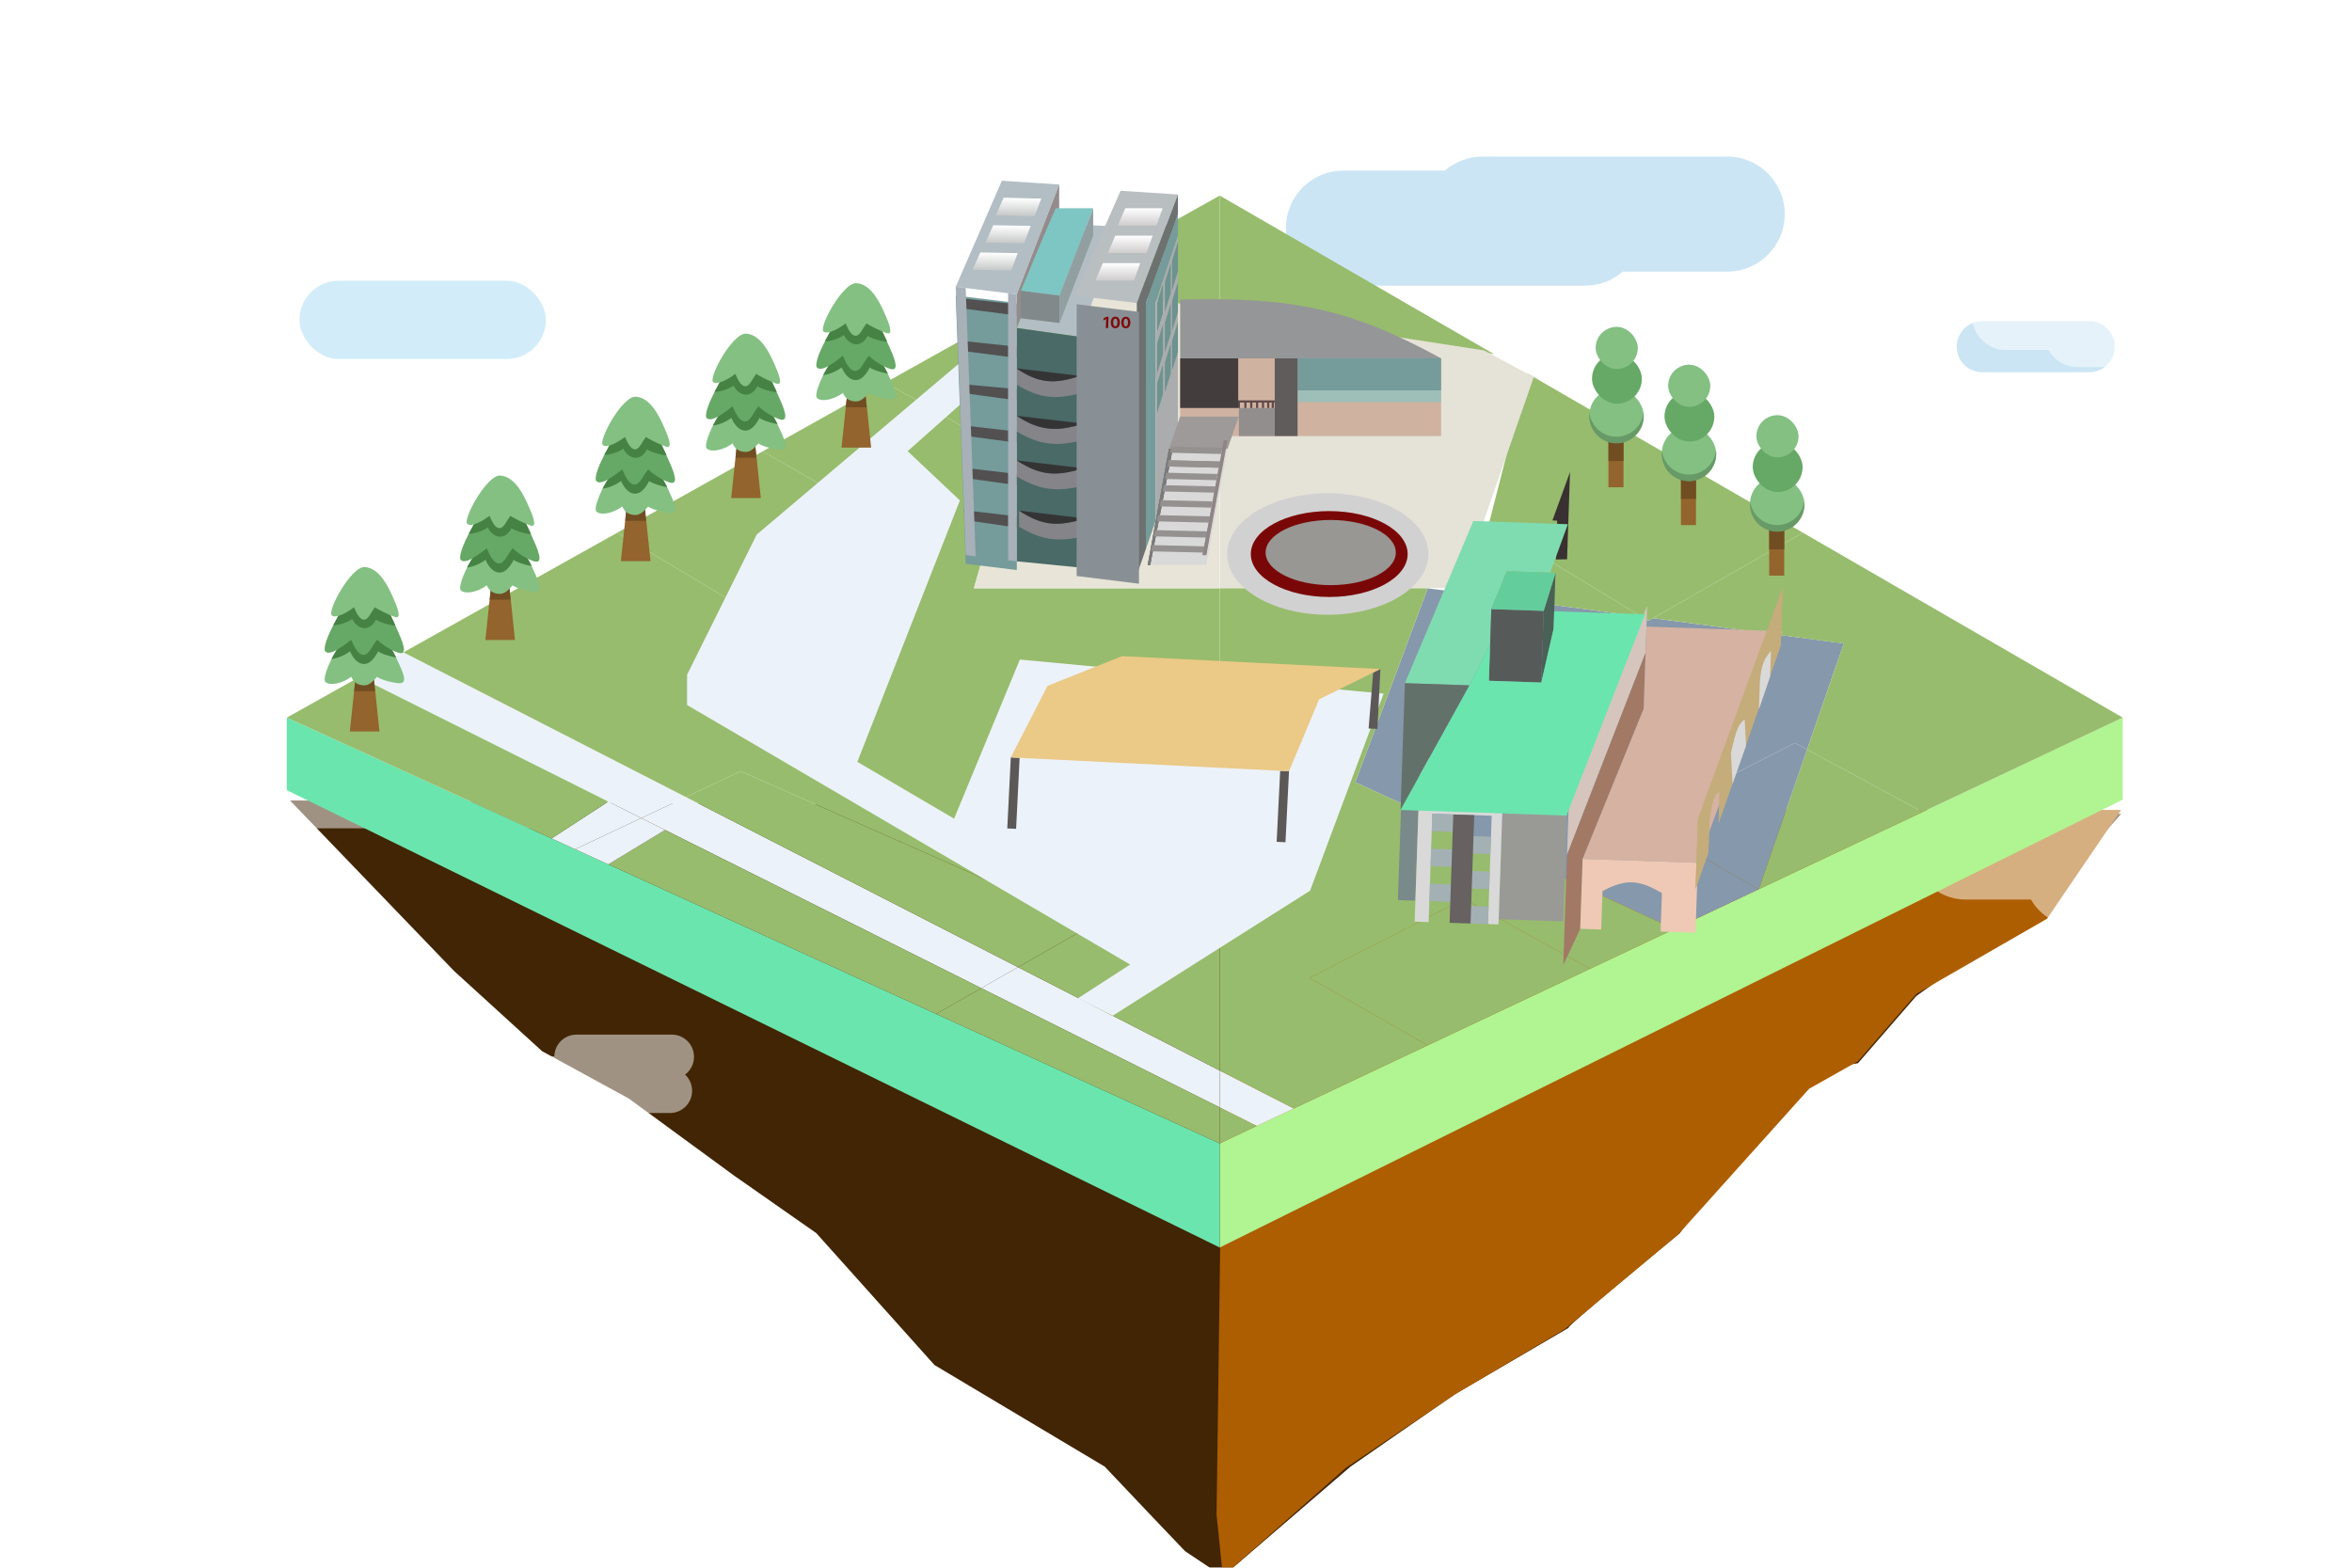<svg width="1080" height="720" viewBox="0 0 1080 720" fill="none" xmlns="http://www.w3.org/2000/svg">
<g clip-path="url(#clip0_693_11100)">
<g filter="url(#filter0_d_693_11100)">
<path d="M208.402 441.851L133.146 363.622L973.991 369.797L934.916 414.326L879.921 453.44L853.147 484.316L823.478 488.933C818.172 495.108 771.378 562.346 771.378 562.346C771.378 562.346 714.212 609.378 720.724 605.571L667.9 636.446L620.141 669.567L561.528 719.999L544.161 708.41L528.965 692.474L507.257 669.567L429.106 622.937L374.835 562.346L337.206 536.016L288.724 500.523L248.925 478.792L208.402 441.851Z" fill="#412504"/>
<path d="M558.634 691.61L561.528 720L617.97 670.16L668.624 636.093L718.553 606.441L770.654 562.91L830.714 496.037L853.146 483.419L879.92 452.506L939.981 417.948L973.991 367.968H562.975L558.634 691.61Z" fill="#AD5E00"/>
</g>
<path opacity="0.5" fill-rule="evenodd" clip-rule="evenodd" d="M171.382 146.318C161.455 146.318 153.407 154.365 153.407 164.292C153.407 174.219 161.455 182.267 171.382 182.267L221.286 182.267C223.035 190.363 230.237 196.429 238.855 196.429L316.087 196.429C326.014 196.429 334.061 188.382 334.061 178.454C334.061 168.527 326.014 160.48 316.087 160.48L266.183 160.48C264.434 152.384 257.232 146.318 248.613 146.318L171.382 146.318Z" fill="white"/>
<rect x="137.488" y="128.934" width="113.18" height="35.949" rx="17.974" fill="#70C7EC" fill-opacity="0.31"/>
<path opacity="0.5" fill-rule="evenodd" clip-rule="evenodd" d="M546.193 97.127L504.454 97.127C486.419 97.127 471.8 82.507 471.8 64.472C471.8 46.438 486.419 31.818 504.454 31.818L543.746 31.818C544.19 14.17 558.635 2.80352e-08 576.39 3.37674e-08L713.503 7.80351e-08C731.538 8.38577e-08 746.158 14.62 746.158 32.654C746.158 42.294 741.981 50.959 735.338 56.936C741.981 62.913 746.158 71.578 746.158 81.218C746.158 99.253 731.538 113.873 713.504 113.873L574.717 113.873C562.458 113.873 551.777 107.118 546.193 97.127Z" fill="white"/>
<path opacity="0.5" fill-rule="evenodd" clip-rule="evenodd" d="M745.121 124.76C740.49 128.762 734.455 131.182 727.854 131.182L616.898 131.182C602.303 131.182 590.473 119.351 590.473 104.757C590.473 90.162 602.303 78.332 616.898 78.332L663.516 78.332C668.148 74.33 674.183 71.91 680.784 71.91L793.094 71.91C807.688 71.91 819.519 83.741 819.519 98.335C819.519 112.929 807.688 124.76 793.094 124.76L745.121 124.76ZM898.485 159.222C898.485 152.748 903.733 147.499 910.208 147.499L959.373 147.499C965.847 147.499 971.096 152.748 971.096 159.222C971.096 165.697 965.847 170.945 959.373 170.945L910.208 170.945C903.733 170.945 898.485 165.697 898.485 159.222Z" fill="#0081C9" fill-opacity="0.41"/>
<path opacity="0.5" fill-rule="evenodd" clip-rule="evenodd" d="M74.393 363.685L32.654 363.685C14.62 363.685 -2.6611e-08 349.065 -2.07942e-08 331.031C-1.49775e-08 312.996 14.62 298.376 32.654 298.376L71.946 298.376C72.39 280.728 86.835 266.559 104.59 266.559L241.703 266.559C259.738 266.559 274.358 281.179 274.358 299.213C274.358 308.853 270.181 317.517 263.538 323.495C270.181 329.472 274.358 338.136 274.358 347.777C274.358 365.811 259.739 380.431 241.704 380.431L102.917 380.431C90.659 380.431 79.978 373.676 74.393 363.685Z" fill="white"/>
<path opacity="0.5" fill-rule="evenodd" clip-rule="evenodd" d="M940.655 160.766L921.163 160.766C912.537 160.766 905.544 153.773 905.544 145.147C905.544 136.521 912.537 129.528 921.163 129.528L940.005 129.528C940.178 121.232 946.958 114.56 955.295 114.56L1020.93 114.56C1029.37 114.56 1036.22 121.407 1036.22 129.854C1036.22 134.87 1033.81 139.323 1030.07 142.112C1033.06 144.903 1034.92 148.874 1034.92 153.281C1034.92 161.728 1028.07 168.575 1019.63 168.575L953.995 168.575C948.267 168.575 943.275 165.426 940.655 160.766Z" fill="white"/>
<path opacity="0.5" fill-rule="evenodd" clip-rule="evenodd" d="M932.619 413.148L902.56 413.148C889.257 413.148 878.473 402.364 878.473 389.061C878.473 375.759 889.258 364.974 902.56 364.974L931.617 364.974C931.884 352.18 942.339 341.891 955.197 341.891L1056.41 341.891C1069.44 341.891 1080 352.451 1080 365.476C1080 373.213 1076.27 380.08 1070.52 384.381C1075.12 388.685 1078 394.811 1078 401.608C1078 414.633 1067.44 425.193 1054.41 425.193L953.193 425.193C944.359 425.193 936.66 420.337 932.619 413.148Z" fill="white"/>
<path opacity="0.5" fill-rule="evenodd" clip-rule="evenodd" d="M776.327 270.905C770.396 270.905 765.589 275.713 765.589 281.643C765.589 287.574 770.396 292.381 776.327 292.381L806.139 292.381C807.184 297.218 811.486 300.841 816.635 300.841L862.773 300.841C868.704 300.841 873.512 296.034 873.512 290.103C873.512 284.173 868.704 279.365 862.773 279.365L832.961 279.365C831.916 274.529 827.614 270.905 822.465 270.905L776.327 270.905Z" fill="white"/>
<rect x="826.373" y="283.943" width="67.614" height="21.476" rx="10.738" fill="#04D1C3" fill-opacity="0.2"/>
<path opacity="0.5" fill-rule="evenodd" clip-rule="evenodd" d="M254.965 505.974L241.971 505.974C236.22 505.974 231.558 501.312 231.558 495.561C231.558 489.811 236.22 485.149 241.971 485.149L254.532 485.149C254.647 479.618 259.167 475.17 264.725 475.17L308.481 475.17C314.112 475.17 318.676 479.735 318.676 485.366C318.676 488.711 317.066 491.679 314.578 493.538C316.567 495.399 317.81 498.047 317.81 500.985C317.81 506.616 313.245 511.181 307.614 511.181L263.859 511.181C260.04 511.181 256.712 509.082 254.965 505.974Z" fill="white"/>
<path d="M974.715 329.576L768.846 426.68L730.132 444.941L655.599 480.096L594.092 509.108L577.087 517.129L560.082 525.149V572.956L974.715 367.242V329.576Z" fill="#B1F492"/>
<path d="M560.082 525.149L429.83 465.685L279.318 396.97L264.122 390.032L253.267 385.077L131.699 329.576V362.896L560.082 572.956V525.149Z" fill="#6AE5AE"/>
<path d="M475.958 136.901L406.674 175.678L460.946 206.68L465.999 204.297L535.479 171.525L483.913 141.528L475.958 136.901Z" fill="#97BC6D"/>
<path d="M350.232 207.267L283.465 244.636L350.232 284.667L415.358 244.636L350.232 207.267Z" fill="#97BC6D"/>
<path d="M601.328 449.093L655.599 480.096L730.132 444.941L672.243 412.876L601.328 449.093Z" fill="#97BC6D"/>
<path d="M185.247 299.607L164.986 310.947L279.318 368.149L294.461 375.726L314.945 366.067L185.247 299.607Z" fill="#ECF2F9"/>
<path d="M467.44 444.208L314.945 366.067L294.461 375.726L305.368 381.182L450.581 453.835L467.44 444.208Z" fill="#ECF2F9"/>
<path d="M467.44 444.208L450.581 453.835L560.082 508.621V491.68L467.44 444.208Z" fill="#ECF2F9"/>
<path d="M577.087 517.129L594.092 509.108L560.082 491.68V508.621L577.087 517.129Z" fill="#ECF2F9"/>
<path d="M264.122 390.032L294.461 375.726L279.318 368.149L253.267 385.077L264.122 390.032Z" fill="#ECF2F9"/>
<path fill-rule="evenodd" clip-rule="evenodd" d="M340.102 354.204L314.945 366.067L467.44 444.208L500.745 425.19L340.102 354.204ZM305.368 381.182L279.318 396.97L429.83 465.685L450.581 453.835L305.368 381.182Z" fill="#97BC6D"/>
<path d="M294.461 375.726L264.122 390.032L279.318 396.97L305.368 381.182L294.461 375.726Z" fill="#ECF2F9"/>
<path d="M807.559 408.42L753.288 377.417L824.203 341.2L829.782 344.22L846.635 295.532L759.046 283.908L756.906 285.131L753.738 283.204L675.403 272.808L655.599 270.18L622.313 359.275L768.846 426.68L807.559 408.42Z" fill="#8698AB"/>
<path fill-rule="evenodd" clip-rule="evenodd" d="M882.816 372.923L807.559 408.42L829.782 344.22L882.816 372.923Z" fill="#97BC6D"/>
<path d="M753.288 377.417L807.559 408.42L829.782 344.22L824.203 341.2L753.288 377.417Z" fill="#8698AB"/>
<path fill-rule="evenodd" clip-rule="evenodd" d="M253.267 385.077L131.699 329.576L164.986 310.947L279.318 368.149L253.267 385.077ZM283.465 244.636L185.247 299.607L314.945 366.067L340.102 354.204L500.745 425.19L467.44 444.208L560.082 491.68V270.18H447.197L465.999 204.297L460.946 206.68L406.674 175.678L350.232 207.267L415.358 244.636L350.232 284.667L283.465 244.636ZM483.913 141.528L486.996 130.723L560.082 142.44V89.818L486.996 130.723L475.958 136.901L483.913 141.528ZM560.082 508.621L450.581 453.835L429.83 465.685L560.082 525.149V508.621Z" fill="#97BC6D"/>
<path fill-rule="evenodd" clip-rule="evenodd" d="M560.082 142.44V89.818L685.991 162.624L560.082 142.44ZM560.082 270.18V491.68L594.092 509.108L655.599 480.096L601.328 449.093L672.243 412.876L730.132 444.941L768.846 426.68L622.313 359.275L655.599 270.18H560.082ZM675.403 272.808L753.738 283.204L683.667 240.593L675.403 272.808ZM846.635 295.532L759.046 283.908L827.821 244.636L974.715 329.576L882.816 372.923L829.782 344.22L846.635 295.532ZM560.082 508.621V525.149L577.087 517.129L560.082 508.621Z" fill="#97BC6D"/>
<path d="M447.197 270.18H560.082V142.44L486.996 130.723L483.913 141.528L535.479 171.525L465.999 204.297L447.197 270.18Z" fill="#E8E5D8"/>
<path fill-rule="evenodd" clip-rule="evenodd" d="M701.384 171.525L827.821 244.636L759.046 283.908L756.906 285.131L753.738 283.204L683.667 240.593L701.384 171.525Z" fill="#97BC6D"/>
<path d="M704.29 173.181L681.397 160.909L619.452 151.363L560.2 196.363V269.999H670.624L704.29 173.181Z" fill="#E5E2D7"/>
<path d="M347.482 245.497L315.498 309.877V323.797L518.951 442.987L494.955 458.509L510.955 466.477L601.576 409.057L635.337 318.577L468.31 302.917L438.103 375.997L393.681 349.897L440.768 229.836L416.78 207.216L464.756 164.586V146.316L347.482 245.497Z" fill="#ECF2F9"/>
<g filter="url(#filter1_di_693_11100)">
<path d="M454.144 339.855L452.524 372.473L456.579 372.674L458.199 340.057L454.144 339.855Z" fill="#5C5858"/>
<path d="M576.216 378.628L580.272 378.83L581.892 346.212L577.836 346.01L576.216 378.628Z" fill="#5C5858"/>
<path d="M622.496 326.774L623.863 299.253L620.547 300.894L618.441 326.572L622.496 326.774Z" fill="#5C5858"/>
<path d="M623.863 299.253L505.239 293.35L471.022 306.975L454.144 339.855L458.199 340.057L577.836 346.01L581.892 346.212L595.729 313.18L620.547 300.894L623.863 299.253Z" fill="#EBC986"/>
</g>
<g filter="url(#filter2_d_693_11100)">
<path d="M470.905 136.168L442.855 132.73L464.036 84.023L490.368 85.742L470.905 136.168Z" fill="#B2BEC4"/>
<path d="M490.369 104.652L470.905 151.64V136.169L490.369 85.742V104.652Z" fill="#948C8C"/>
<path d="M499.528 155.651L470.905 151.64L490.369 103.506L518.419 105.225L499.528 155.651Z" fill="#B2BEC4"/>
<g filter="url(#filter3_d_693_11100)">
<path d="M493.804 96.63C489.988 104.872 477.775 134.583 477.775 134.583L495.521 136.742L510.978 96.63H493.804Z" fill="#7EC6C3"/>
<path d="M495.521 136.742L477.775 134.583V147.203L495.521 149.349V136.742Z" fill="#81898A"/>
<path d="M510.978 96.63L495.521 136.742V149.349L510.978 109.235V96.63Z" fill="#929FA1"/>
</g>
<g filter="url(#filter4_d_693_11100)">
<path fill-rule="evenodd" clip-rule="evenodd" d="M498.382 136.741L527.005 140.179L545.896 90.326L519.563 88.607L498.382 136.741Z" fill="#B9BEC1"/>
<path d="M545.896 90.326L527.005 140.179V265.099L531.181 253.066V140.179L545.896 99.494V90.326Z" fill="#6D7170"/>
<path d="M531.181 140.179V253.066L535.592 240.355V190.267V140.179L545.896 109.236V99.494L531.181 140.179Z" fill="#759B9B"/>
<path fill-rule="evenodd" clip-rule="evenodd" d="M545.896 210.662L535.592 240.355V190.267V140.179L545.896 109.236V210.662ZM539.014 131.401L536.318 140.179V153.891L539.014 145.195V131.401Z" fill="#ABACAD"/>
<path d="M536.318 140.179L539.014 131.401V145.195L536.318 153.891V140.179Z" fill="#6D938F"/>
<path d="M536.318 158.771L539.014 149.993V163.786L536.318 172.482V158.771Z" fill="#6D938F"/>
<path d="M536.318 177.063L539.014 168.284V182.078L536.318 190.774V177.063Z" fill="#6D938F"/>
<path d="M539.913 130.584L542.609 121.805V135.599L539.913 144.295V130.584Z" fill="#6D938F"/>
<path d="M539.913 149.175L542.609 140.397V154.191L539.913 162.887V149.175Z" fill="#6D938F"/>
<path d="M539.913 167.467L542.609 158.689V172.482L539.913 181.178V167.467Z" fill="#6D938F"/>
<path d="M543.2 120.688L545.896 111.91V125.704L543.2 134.4V120.688Z" fill="#6D938F"/>
<path d="M543.2 139.28L545.896 130.501V144.295L543.2 152.991V139.28Z" fill="#6D938F"/>
<path d="M543.2 157.571L545.896 148.793V162.587L543.2 171.283V157.571Z" fill="#6D938F"/>
</g>
<path d="M545.904 165.586H665.729V201.27H545.904V165.586Z" fill="#D0B2A0"/>
<path d="M599.826 180.279V165.586H665.73V180.279H599.826Z" fill="#759B9B"/>
<path d="M599.826 185.677V180.279H665.73V185.677H599.826Z" fill="#9EBFB8"/>
<path fill-rule="evenodd" clip-rule="evenodd" d="M589.342 188.376H572.866V201.27H589.342V188.376Z" fill="#938E8E"/>
<path d="M589.342 188.376V201.27H599.826V165.586H589.342V188.376Z" fill="#605C5C"/>
<path d="M545.904 138.598C598.694 137.257 624.883 143.268 665.729 165.586H545.904V138.598Z" fill="#959698"/>
<path d="M461.314 99.884L464.888 91.923L482.059 92.223L479.057 100.194L461.314 99.884Z" fill="url(#paint0_linear_693_11100)"/>
<path d="M461.314 99.884L464.888 91.923L482.059 92.223L479.057 100.194L461.314 99.884Z" fill="url(#paint1_linear_693_11100)"/>
<path d="M456.515 112.408L460.089 104.447L477.26 104.747L474.259 112.718L456.515 112.408Z" fill="url(#paint2_linear_693_11100)"/>
<path d="M450.573 124.913L454.147 116.952L471.318 117.252L468.316 125.223L450.573 124.913Z" fill="url(#paint3_linear_693_11100)"/>
<path d="M517.275 104.653L520.71 96.63H537.883L535.021 104.653H517.275Z" fill="url(#paint4_linear_693_11100)"/>
<path d="M512.694 117.26L516.129 109.237H533.303L530.44 117.26H512.694Z" fill="url(#paint5_linear_693_11100)"/>
<path d="M506.97 129.865L510.405 121.843H527.578L524.716 129.865H506.97Z" fill="url(#paint6_linear_693_11100)"/>
<path d="M499.528 155.652L470.905 151.641V258.797L498.574 261.542L499.528 155.652Z" fill="#4A6A67"/>
<g filter="url(#filter5_d_693_11100)">
<path d="M470.73 166.192C481.225 173.298 488.362 173.461 499.996 169.63L499.996 177.653C488.162 180.654 481.08 179.834 470.801 173.641L470.73 166.192Z" fill="#858488"/>
<path d="M470.73 166.192C481.225 173.298 488.362 173.461 499.996 169.63L470.73 166.192Z" fill="#343435"/>
</g>
<g filter="url(#filter6_d_693_11100)">
<path d="M470.802 187.967C481.663 195.126 489.546 195.325 501.532 191.545L500.869 199.223C488.673 202.172 481.47 201.417 470.835 195.172L470.802 187.967Z" fill="#858488"/>
<path d="M470.802 187.967C481.663 195.126 489.546 195.325 501.532 191.545L470.802 187.967Z" fill="#343435"/>
</g>
<g filter="url(#filter7_d_693_11100)">
<path d="M470.824 208.444C481.823 215.623 489.274 215.832 501.393 212.071L501.444 220.101C489.112 223.03 481.714 222.164 470.945 215.9L470.824 208.444Z" fill="#858488"/>
<path d="M470.824 208.444C481.823 215.623 489.274 215.832 501.393 212.071L470.824 208.444Z" fill="#343435"/>
</g>
<g filter="url(#filter8_d_693_11100)">
<path d="M471.876 231.517C482.784 238.683 490.178 238.884 502.209 235.111L502.251 243.139C490.009 246.081 482.668 245.224 471.988 238.973L471.876 231.517Z" fill="#858488"/>
<path d="M471.876 231.517C482.784 238.683 490.178 238.884 502.209 235.111L471.876 231.517Z" fill="#343435"/>
</g>
<g filter="url(#filter9_i_693_11100)">
<path d="M470.905 136.169L442.855 132.73L447.435 255.931L470.905 258.796V136.169Z" fill="#759B9B"/>
</g>
<path d="M470.906 140.753L444 137.888L444.344 142.472L470.906 145.911V140.753Z" fill="#525050"/>
<path d="M470.906 160.236L444 157.371L444.344 161.955L470.906 165.393V160.236Z" fill="#525050"/>
<path d="M470.906 179.719L445.718 177.427V181.438L470.906 184.876V179.719Z" fill="#525050"/>
<path d="M470.906 199.202L445.718 196.336V200.921L470.906 204.359V199.202Z" fill="#525050"/>
<path d="M470.905 218.684L446.29 215.819V220.403L470.905 223.841V218.684Z" fill="#525050"/>
<path d="M470.905 238.168L446.603 235.303L447.434 239.887L470.905 243.325V238.168Z" fill="#525050"/>
<g filter="url(#filter10_i_693_11100)">
<path d="M527.005 140.242L498.382 136.741V261.542L527.005 265.099V140.242Z" fill="#899095"/>
</g>
<path d="M442.855 132.73L447.435 133.303L452.014 256.504L447.435 255.931L442.855 132.73Z" fill="#A8B0B8"/>
<path d="M466.898 135.688L470.905 136.168V258.797L466.898 258.326V135.688Z" fill="#A8B0B8"/>
<g filter="url(#filter11_i_693_11100)">
<path d="M540.745 203.213H542.462H567.65L572.803 188.314H545.897L540.745 203.213Z" fill="#9F9A9A"/>
<path fill-rule="evenodd" clip-rule="evenodd" d="M542.462 203.213L532.158 256.505H557.919L567.65 203.213H542.462Z" fill="#D9D9D9"/>
<path d="M540.745 203.213L531.013 256.505H532.158L542.462 203.213H540.745Z" fill="#7B7A7A"/>
<path d="M540.745 203.213L531.013 256.505H532.158L542.462 203.213H540.745Z" fill="#7B7A7A"/>
<path d="M540.745 203.213L531.013 256.505H532.158L542.462 203.213H540.745Z" fill="#7B7A7A"/>
</g>
<path d="M565.36 206.651L541.889 206.078L541.317 208.943L564.787 209.516L565.36 206.651Z" fill="#969191"/>
<path d="M564.215 212.955L540.744 212.382L540.172 215.247L563.642 215.82L564.215 212.955Z" fill="#969191"/>
<path d="M564.215 212.955L540.744 212.382L540.172 215.247L563.642 215.82L564.215 212.955Z" fill="#969191"/>
<path d="M563.07 218.685L539.6 218.112L539.027 220.977L562.498 221.55L563.07 218.685Z" fill="#969191"/>
<path d="M565.933 203.213L556.201 255.932H557.828L567.078 203.213H565.933Z" fill="#908585"/>
<path d="M563.07 224.415L538.482 223.842L537.882 226.707L562.47 227.28L563.07 224.415Z" fill="#969191"/>
<path d="M559.635 238.167L535.832 237.594L535.225 240.459L559.076 241.032L559.635 238.167Z" fill="#969191"/>
<path d="M558.49 245.044L534.447 244.471L533.875 247.336L557.918 247.909L558.49 245.044Z" fill="#969191"/>
<path d="M557.346 251.92L533.131 251.347L532.627 254.212L556.773 254.785L557.346 251.92Z" fill="#969191"/>
<path d="M560.781 231.291L537.081 230.718L536.577 233.583L560.208 234.156L560.781 231.291Z" fill="#969191"/>
<path d="M566.445 203.213L556.201 255.932H557.914L567.65 203.213H566.445Z" fill="#908585"/>
<path d="M520.941 151.779C519.647 151.77 518.873 150.801 518.885 149.11C518.897 147.422 519.692 146.461 520.979 146.47C522.265 146.479 523.046 147.452 523.034 149.139C523.022 150.838 522.231 151.788 520.941 151.779ZM519.983 149.117C519.967 150.309 520.348 150.89 520.947 150.894C521.546 150.898 521.931 150.323 521.936 149.132C521.948 147.951 521.568 147.356 520.972 147.348C520.377 147.347 519.991 147.937 519.983 149.117Z" fill="#7E0B0B"/>
<path d="M516.122 151.744C514.828 151.735 514.055 150.766 514.067 149.075C514.079 147.387 514.874 146.426 516.16 146.435C517.447 146.445 518.228 147.417 518.216 149.105C518.204 150.803 517.413 151.754 516.122 151.744ZM515.165 149.083C515.149 150.274 515.53 150.855 516.129 150.859C516.727 150.864 517.113 150.289 517.118 149.097C517.13 147.916 516.749 147.321 516.154 147.313C515.559 147.312 515.173 147.902 515.165 149.083Z" fill="#7E0B0B"/>
<path d="M513.035 146.519L512.844 151.682L511.769 151.642L511.922 147.499L511.893 147.498L510.683 148.196L510.718 147.248L512.023 146.482L513.035 146.519Z" fill="#7E0B0B"/>
<g filter="url(#filter12_i_693_11100)">
<ellipse cx="613.679" cy="232.455" rx="46.206" ry="27.887" fill="#D2D1D1"/>
<ellipse cx="614.359" cy="232.455" rx="36.013" ry="19.725" fill="#7A0707"/>
<ellipse cx="615.038" cy="231.775" rx="29.898" ry="14.964" fill="#989794"/>
</g>
<path d="M572.866 188.376V185.377H575.861M575.861 185.377V188.376M575.861 185.377H578.557M578.557 185.377V188.376M578.557 185.377H581.253M581.253 185.377V188.376M581.253 185.377H583.949M583.949 185.377V188.376M583.949 185.377H586.346M586.346 185.377V188.376M586.346 185.377H588.443M588.443 185.377V188.376M588.443 185.377H589.342" stroke="#604A4A"/>
<path d="M545.904 188.376V165.586H572.565V188.376H545.904Z" fill="#433D3D"/>
</g>
<g filter="url(#filter13_d_693_11100)">
<path d="M718.835 426.189L721.317 353.143L691.646 352.133L689.165 425.179L718.835 426.189Z" fill="#999A96"/>
<path d="M642.901 416.373L645.136 350.551L653.155 350.824L650.919 416.646L642.901 416.373Z" fill="#7A8989"/>
<path d="M650.593 426.277L653.156 350.823L691.647 352.133L689.165 425.178L689.084 427.587L688.282 427.559L684.272 427.423L685.963 377.655L658.698 376.727L657.008 426.495L650.593 426.277Z" fill="#D9D9D9"/>
<path d="M720.569 259.862L721.932 219.762L713.86 242.002L716.023 242.136L715.721 251.017L715.417 259.958L720.569 259.862Z" fill="#393131"/>
<g filter="url(#filter14_i_693_11100)">
<path fill-rule="evenodd" clip-rule="evenodd" d="M756.621 282.823L757.03 270.782L757.358 261.15L721.299 353.658L720.554 375.62L756.621 282.823Z" fill="#D5C5BD"/>
<path d="M756.621 282.823L720.554 375.62L720.063 390.068L718.836 426.19L726.625 409.579L727.716 377.471L755.749 308.509L756.621 282.823Z" fill="#A27965"/>
<path d="M755.749 308.509L727.716 377.471L780.641 379.272L819.578 272.911L757.03 270.782L756.621 282.823L755.749 308.509Z" fill="#D5B2A1"/>
<path d="M727.716 377.471L726.625 409.579L736.248 409.906L736.848 392.247C747.956 386.339 753.878 387.187 764.112 393.175L763.513 410.834L779.55 411.38L780.641 379.272L727.716 377.471Z" fill="#EFC9B5"/>
</g>
<path fill-rule="evenodd" clip-rule="evenodd" d="M818.678 299.399L819.578 272.91L780.641 379.271L779.55 411.379L785.468 394.443L785.977 379.453C787.476 369.051 788.564 367.337 790.649 366.68L790.163 381.008L818.678 299.399Z" fill="#C5AC7B"/>
<path fill-rule="evenodd" clip-rule="evenodd" d="M818.678 299.399L819.578 272.91L780.641 379.271L779.55 411.379L785.468 394.443L785.977 379.453C787.476 369.051 788.564 367.337 790.649 366.68L790.163 381.008L818.678 299.399Z" fill="#C5AC7B"/>
<path d="M658.699 376.728L658.426 384.755L668.049 385.083L677.344 395.042L685.363 395.315L685.636 387.288L677.617 387.015L668.321 377.056L658.699 376.728Z" fill="#A3B1B4"/>
<path d="M658.153 392.783L657.88 400.81L667.503 401.137L676.799 411.097L684.818 411.37L685.09 403.343L677.071 403.07L667.776 393.11L658.153 392.783Z" fill="#A3B1B4"/>
<path d="M657.609 408.836L657.336 416.863L666.959 417.19L676.254 427.15L684.273 427.423L684.546 419.396L676.527 419.123L667.231 409.163L657.609 408.836Z" fill="#A3B1B4"/>
<path d="M668.321 377.056L666.631 426.823L676.253 427.151L677.944 377.383L668.321 377.056Z" fill="#676161"/>
<g filter="url(#filter15_i_693_11100)">
<path d="M647.1 292.757L676.77 293.767L686.232 275.204L686.791 258.748L693.806 241.307L713.853 241.99L721.932 219.763L678.531 218.286L647.1 292.757Z" fill="#7FDCB0"/>
<path d="M716.259 242.071L710.847 259.567L709.73 292.478L715.386 267.758L715.659 259.731L716.259 242.071Z" fill="#496156"/>
<path d="M647.1 292.757L645.122 351L676.77 293.767L647.1 292.757Z" fill="#63716B"/>
<path d="M710.847 259.567L686.791 258.748L686.232 275.204L685.673 291.659L709.73 292.478L710.847 259.567Z" fill="#565B59"/>
<path d="M713.853 241.99L693.806 241.307L686.791 258.748L710.847 259.567L716.259 242.071L713.853 241.99Z" fill="#64CD9C"/>
<path d="M676.77 293.767L645.122 351L721.302 353.593L757.357 261.15L715.659 259.731L715.386 267.758L709.73 292.478L685.673 291.659L686.232 275.204L676.77 293.767Z" fill="#6AE5AE"/>
</g>
<path d="M808.678 328.802L809.111 316.068C809.815 307.763 811.303 305.456 814.2 301.865L813.795 313.786L808.678 328.802Z" fill="#D9D9D9"/>
<path d="M796.56 363.03L795.828 348.857C798.089 338.362 799.472 335.056 802.135 333.531L802.754 345.514L796.56 363.03Z" fill="#D9D9D9"/>
</g>
<g filter="url(#filter16_d_693_11100)">
<rect x="816.381" y="233.749" width="6.91" height="32.61" fill="#93642D"/>
<rect x="816.399" y="221.691" width="6.91" height="32.61" fill="#714D22"/>
<rect x="807.573" y="220.991" width="25.009" height="25.034" rx="12.505" fill="#83C082"/>
<rect x="808.833" y="205.05" width="22.887" height="22.91" rx="11.443" fill="#66A865"/>
<rect x="810.511" y="192.676" width="19.355" height="19.375" rx="9.678" fill="#83C082"/>
<path fill-rule="evenodd" clip-rule="evenodd" d="M807.65 232.155C807.589 232.654 807.558 233.161 807.558 233.676C807.558 240.582 813.157 246.193 820.063 246.193C826.969 246.193 832.567 240.582 832.567 233.676C832.567 233.161 832.536 232.654 832.476 232.155C831.725 238.345 826.454 243.15 820.063 243.15C813.672 243.15 808.4 238.345 807.65 232.155Z" fill="#679A66"/>
</g>
<g filter="url(#filter17_d_693_11100)">
<rect x="742.571" y="193.185" width="6.91" height="32.61" fill="#93642D"/>
<rect x="742.59" y="181.128" width="6.91" height="32.61" fill="#714D22"/>
<rect x="733.764" y="180.429" width="25.009" height="25.034" rx="12.505" fill="#83C082"/>
<rect x="735.023" y="164.486" width="22.887" height="22.91" rx="11.443" fill="#66A865"/>
<rect x="736.701" y="152.112" width="19.355" height="19.375" rx="9.678" fill="#83C082"/>
<path fill-rule="evenodd" clip-rule="evenodd" d="M733.841 191.59C733.781 192.089 733.75 192.596 733.75 193.111C733.75 200.018 739.348 205.629 746.254 205.629C753.16 205.629 758.759 200.018 758.759 193.111C758.759 192.596 758.728 192.089 758.667 191.59C757.916 197.78 752.645 202.585 746.254 202.585C739.863 202.585 734.592 197.78 733.841 191.59Z" fill="#679A66"/>
</g>
<g filter="url(#filter18_d_693_11100)">
<rect x="775.858" y="210.569" width="6.91" height="32.61" fill="#93642D"/>
<rect x="775.877" y="198.512" width="6.91" height="32.61" fill="#714D22"/>
<rect x="767.05" y="197.812" width="25.009" height="25.034" rx="12.505" fill="#83C082"/>
<rect x="768.31" y="181.871" width="22.887" height="22.91" rx="11.443" fill="#66A865"/>
<rect x="769.988" y="169.497" width="19.355" height="19.375" rx="9.678" fill="#83C082"/>
<path fill-rule="evenodd" clip-rule="evenodd" d="M767.127 208.976C767.067 209.474 767.036 209.982 767.036 210.497C767.036 217.403 772.634 223.014 779.54 223.014C786.446 223.014 792.045 217.403 792.045 210.497C792.045 209.982 792.014 209.474 791.953 208.976C791.203 215.166 785.931 219.971 779.54 219.971C773.149 219.971 767.878 215.166 767.127 208.976Z" fill="#679A66"/>
</g>
<g filter="url(#filter19_d_693_11100)">
<path d="M390.664 161.445H395.814L400.011 201.572H386.401L390.664 161.445Z" fill="#93642D"/>
<path d="M390.627 161.445H395.743L397.968 183.043H388.403L390.627 161.445Z" fill="#714D22"/>
<path d="M408.674 179.377C413.808 179.895 410.407 173.716 407.925 168.22C405.444 162.725 400.075 152.388 391.834 152.388C385.082 152.388 372.286 176.643 375.282 178.926C377.68 180.751 383.307 179.319 387.053 176.445C388.176 178.981 389.873 180.167 392.57 180.37C395.267 180.573 396.84 178.727 398.962 176.445C399.712 177.29 404.196 178.926 408.674 179.377Z" fill="#83C082"/>
<path fill-rule="evenodd" clip-rule="evenodd" d="M407.707 167.605C404.612 161.509 399.263 153.43 391.669 153.43C387.764 153.43 381.997 160.898 377.949 168.258C380.704 167.979 383.975 166.652 386.475 164.734C387.695 167.489 389.7 170.354 392.63 170.574C395.56 170.795 397.746 167.92 399.414 164.734C400.101 165.509 403.681 166.897 407.707 167.605Z" fill="#458244"/>
<path d="M408.674 165.413C413.588 166.99 410.407 159.751 407.925 154.256C405.444 148.761 400.075 138.423 391.834 138.423C385.082 138.423 372.286 162.679 375.282 164.961C377.68 166.787 383.307 162.312 387.053 159.438C388.176 161.974 389.873 166.203 392.57 166.406C395.267 166.609 396.84 161.72 398.962 159.438C399.712 160.284 404.196 163.975 408.674 165.413Z" fill="#66A865"/>
<path fill-rule="evenodd" clip-rule="evenodd" d="M405.391 148.609C406.58 151.144 407.45 152.999 407.31 152.985C403.504 152.602 399.091 150.92 398.454 150.204C397.149 152.688 395.144 154.27 392.852 154.098C390.56 153.926 388.469 152.015 387.514 149.868C384.331 152.302 378.424 153.208 378.839 152.54C379.549 151.397 380.212 150.134 380.843 148.807C384.639 142.721 389.262 137.399 392.559 137.399C396.543 137.399 399.909 139.623 402.656 142.618C402.798 142.975 402.94 143.315 403.084 143.633C403.869 145.366 404.686 147.107 405.391 148.609Z" fill="#458244"/>
<path d="M407.087 148.976C410.646 150.201 407.99 143.884 405.975 139.402C403.96 134.92 399.972 126.518 393.296 126.043C387.054 125.599 375.738 146.447 378.171 148.308C380.118 149.797 385.274 146.862 388.316 144.518C389.228 146.586 390.606 150.035 392.796 150.201C394.986 150.366 396.264 146.379 397.988 144.518C398.596 145.207 403.914 147.885 407.087 148.976Z" fill="#83C082"/>
</g>
<g filter="url(#filter20_d_693_11100)">
<path d="M340.011 184.625H345.161L349.358 224.751H335.748L340.011 184.625Z" fill="#93642D"/>
<path d="M339.974 184.625H345.09L347.314 206.222H337.75L339.974 184.625Z" fill="#714D22"/>
<path d="M358.02 202.557C363.154 203.075 359.753 196.895 357.271 191.4C354.79 185.904 349.421 175.567 341.18 175.567C334.428 175.567 321.632 199.823 324.628 202.105C327.026 203.93 332.653 202.498 336.399 199.624C337.522 202.16 339.219 203.347 341.916 203.549C344.613 203.752 346.186 201.906 348.308 199.624C349.058 200.469 353.542 202.105 358.02 202.557Z" fill="#83C082"/>
<path fill-rule="evenodd" clip-rule="evenodd" d="M357.052 190.784C353.958 184.688 348.609 176.609 341.015 176.609C337.11 176.609 331.343 184.077 327.295 191.436C330.05 191.157 333.321 189.83 335.82 187.913C337.041 190.668 339.046 193.533 341.976 193.753C344.906 193.973 347.092 191.099 348.76 187.913C349.447 188.688 353.026 190.075 357.052 190.784Z" fill="#458244"/>
<path d="M358.02 188.592C362.933 190.17 359.753 182.93 357.271 177.435C354.79 171.94 349.421 161.603 341.18 161.603C334.428 161.603 321.632 185.858 324.628 188.14C327.026 189.966 332.653 185.491 336.399 182.617C337.522 185.153 339.219 189.382 341.916 189.585C344.613 189.788 346.186 184.9 348.308 182.617C349.058 183.463 353.542 187.154 358.02 188.592Z" fill="#66A865"/>
<path fill-rule="evenodd" clip-rule="evenodd" d="M354.736 171.787C355.926 174.321 356.796 176.177 356.656 176.163C352.85 175.78 348.437 174.098 347.8 173.382C346.495 175.866 344.49 177.448 342.198 177.276C339.906 177.104 337.815 175.193 336.86 173.045C333.677 175.479 327.77 176.385 328.185 175.717C328.894 174.576 329.556 173.316 330.186 171.991C333.983 165.903 338.608 160.577 341.906 160.577C345.889 160.577 349.255 162.8 352.002 165.794C352.143 166.151 352.285 166.492 352.43 166.811C353.215 168.543 354.032 170.284 354.736 171.787Z" fill="#458244"/>
<path d="M356.434 172.156C359.992 173.38 357.337 167.063 355.321 162.582C353.306 158.1 349.318 149.697 342.643 149.222C336.4 148.778 325.084 169.626 327.518 171.488C329.465 172.977 334.62 170.041 337.662 167.697C338.575 169.765 339.953 173.215 342.143 173.38C344.333 173.546 345.61 169.559 347.334 167.697C347.943 168.387 353.26 171.064 356.434 172.156Z" fill="#83C082"/>
</g>
<g filter="url(#filter21_d_693_11100)">
<path d="M289.357 213.598H294.507L298.704 253.725H285.094L289.357 213.598Z" fill="#93642D"/>
<path d="M289.321 213.598H294.436L296.661 235.195H287.096L289.321 213.598Z" fill="#714D22"/>
<path d="M307.368 231.53C312.501 232.048 309.1 225.868 306.619 220.373C304.137 214.877 298.768 204.54 290.528 204.54C283.775 204.54 270.979 228.796 273.976 231.078C276.373 232.904 282 231.471 285.746 228.597C286.87 231.133 288.566 232.32 291.263 232.523C293.96 232.725 295.533 230.879 297.656 228.597C298.405 229.442 302.889 231.078 307.368 231.53Z" fill="#83C082"/>
<path fill-rule="evenodd" clip-rule="evenodd" d="M306.399 219.758C303.304 213.661 297.955 205.583 290.362 205.583C286.456 205.583 280.69 213.051 276.642 220.41C279.397 220.131 282.667 218.804 285.166 216.887C286.387 219.641 288.392 222.506 291.322 222.727C294.252 222.947 296.438 220.073 298.106 216.887C298.793 217.662 302.373 219.049 306.399 219.758Z" fill="#458244"/>
<path d="M307.368 217.565C312.281 219.143 309.1 211.904 306.619 206.408C304.137 200.913 298.768 190.576 290.528 190.576C283.775 190.576 270.979 214.831 273.976 217.114C276.373 218.939 282 214.464 285.746 211.591C286.87 214.126 288.566 218.355 291.263 218.558C293.96 218.761 295.533 213.873 297.656 211.591C298.405 212.436 302.889 216.128 307.368 217.565Z" fill="#66A865"/>
<path fill-rule="evenodd" clip-rule="evenodd" d="M304.084 200.76C305.273 203.294 306.143 205.15 306.003 205.136C302.197 204.753 297.784 203.071 297.148 202.355C295.842 204.839 293.838 206.421 291.546 206.249C289.253 206.077 287.162 204.166 286.207 202.018C283.024 204.452 277.118 205.358 277.532 204.69C278.241 203.549 278.904 202.287 279.535 200.961C283.331 194.874 287.955 189.551 291.252 189.551C295.237 189.551 298.603 191.775 301.35 194.77C301.491 195.126 301.633 195.466 301.777 195.784C302.562 197.516 303.379 199.257 304.084 200.76Z" fill="#458244"/>
<path d="M305.78 201.129C309.339 202.354 306.683 196.037 304.668 191.555C302.653 187.073 298.665 178.671 291.99 178.196C285.747 177.752 274.431 198.6 276.864 200.461C278.811 201.95 283.967 199.015 287.009 196.671C287.921 198.739 289.299 202.188 291.489 202.354C293.68 202.519 294.957 198.532 296.681 196.671C297.289 197.36 302.607 200.037 305.78 201.129Z" fill="#83C082"/>
</g>
<g filter="url(#filter22_d_693_11100)">
<path d="M164.895 291.827H170.045L174.242 331.954H160.632L164.895 291.827Z" fill="#93642D"/>
<path d="M164.858 291.827H169.974L172.199 313.424H162.634L164.858 291.827Z" fill="#714D22"/>
<path d="M182.906 309.759C188.039 310.277 184.638 304.097 182.156 298.602C179.675 293.106 174.306 282.769 166.065 282.769C159.313 282.769 146.517 307.025 149.513 309.307C151.911 311.133 157.538 309.7 161.284 306.826C162.407 309.362 164.104 310.549 166.801 310.752C169.498 310.954 171.071 309.108 173.194 306.826C173.943 307.671 178.427 309.307 182.906 309.759Z" fill="#83C082"/>
<path fill-rule="evenodd" clip-rule="evenodd" d="M181.937 297.987C178.842 291.891 173.493 283.812 165.9 283.812C161.994 283.812 156.227 291.28 152.179 298.64C154.934 298.361 158.205 297.034 160.704 295.116C161.925 297.871 163.929 300.736 166.86 300.956C169.79 301.176 171.975 298.302 173.644 295.116C174.331 295.891 177.91 297.278 181.937 297.987Z" fill="#458244"/>
<path d="M182.906 295.794C187.819 297.372 184.638 290.133 182.156 284.637C179.675 279.142 174.306 268.805 166.065 268.805C159.313 268.805 146.517 293.06 149.513 295.343C151.911 297.168 157.538 292.693 161.284 289.82C162.407 292.355 164.104 296.584 166.801 296.787C169.498 296.99 171.071 292.102 173.194 289.82C173.943 290.665 178.427 294.357 182.906 295.794Z" fill="#66A865"/>
<path fill-rule="evenodd" clip-rule="evenodd" d="M179.622 278.989C180.811 281.524 181.681 283.379 181.541 283.365C177.735 282.982 173.322 281.3 172.685 280.584C171.38 283.068 169.375 284.65 167.083 284.478C164.791 284.306 162.7 282.395 161.745 280.248C158.562 282.682 152.656 283.587 153.07 282.919C153.78 281.777 154.443 280.515 155.074 279.189C158.87 273.102 163.493 267.78 166.79 267.78C170.774 267.78 174.141 270.004 176.888 272.999C177.029 273.355 177.171 273.695 177.315 274.013C178.1 275.745 178.917 277.487 179.622 278.989Z" fill="#458244"/>
<path d="M181.318 279.358C184.877 280.583 182.221 274.266 180.206 269.784C178.19 265.302 174.203 256.9 167.527 256.425C161.285 255.981 149.968 276.829 152.402 278.69C154.349 280.179 159.504 277.244 162.546 274.9C163.459 276.968 164.837 280.417 167.027 280.583C169.217 280.748 170.495 276.761 172.218 274.9C172.827 275.589 178.145 278.266 181.318 279.358Z" fill="#83C082"/>
</g>
<g filter="url(#filter23_d_693_11100)">
<path d="M227.127 249.815H232.277L236.473 289.941H222.864L227.127 249.815Z" fill="#93642D"/>
<path d="M227.09 249.815H232.206L234.43 271.412H224.865L227.09 249.815Z" fill="#714D22"/>
<path d="M245.136 267.747C250.27 268.265 246.868 262.085 244.387 256.59C241.905 251.095 236.537 240.757 228.296 240.757C221.543 240.757 208.747 265.013 211.744 267.295C214.141 269.121 219.768 267.688 223.514 264.814C224.638 267.35 226.335 268.537 229.032 268.74C231.728 268.943 233.301 267.097 235.424 264.814C236.173 265.66 240.657 267.295 245.136 267.747Z" fill="#83C082"/>
<path fill-rule="evenodd" clip-rule="evenodd" d="M244.168 255.975C241.073 249.879 235.724 241.8 228.131 241.8C224.225 241.8 218.459 249.268 214.411 256.627C217.166 256.348 220.437 255.021 222.936 253.104C224.157 255.859 226.161 258.723 229.092 258.944C232.022 259.164 234.208 256.29 235.876 253.104C236.563 253.879 240.142 255.266 244.168 255.975Z" fill="#458244"/>
<path d="M245.136 253.783C250.049 255.36 246.868 248.121 244.387 242.626C241.905 237.13 236.537 226.793 228.296 226.793C221.543 226.793 208.747 251.049 211.744 253.331C214.141 255.156 219.768 250.682 223.514 247.808C224.638 250.344 226.335 254.573 229.032 254.776C231.728 254.978 233.301 250.09 235.424 247.808C236.173 248.653 240.657 252.345 245.136 253.783Z" fill="#66A865"/>
<path fill-rule="evenodd" clip-rule="evenodd" d="M241.852 236.977C243.041 239.512 243.911 241.367 243.772 241.353C239.966 240.97 235.553 239.288 234.916 238.573C233.611 241.056 231.606 242.638 229.314 242.466C227.022 242.295 224.93 240.384 223.975 238.236C220.792 240.67 214.886 241.576 215.301 240.908C216.01 239.766 216.672 238.505 217.303 237.18C221.099 231.092 225.724 225.768 229.021 225.768C233.005 225.768 236.371 227.991 239.117 230.985C239.259 231.342 239.401 231.682 239.546 232.002C240.33 233.734 241.147 235.475 241.852 236.977Z" fill="#458244"/>
<path d="M243.549 237.346C247.108 238.57 244.452 232.254 242.437 227.772C240.422 223.29 236.434 214.888 229.758 214.413C223.516 213.969 212.2 234.817 214.633 236.678C216.58 238.167 221.736 235.232 224.778 232.888C225.69 234.956 227.068 238.405 229.258 238.57C231.448 238.736 232.726 234.749 234.45 232.888C235.058 233.577 240.376 236.254 243.549 237.346Z" fill="#83C082"/>
</g>
</g>
<defs>
<filter id="filter0_d_693_11100" x="129.146" y="363.622" width="848.845" height="364.378" filterUnits="userSpaceOnUse" color-interpolation-filters="sRGB">
<feFlood flood-opacity="0" result="BackgroundImageFix"/>
<feColorMatrix in="SourceAlpha" type="matrix" values="0 0 0 0 0 0 0 0 0 0 0 0 0 0 0 0 0 0 127 0" result="hardAlpha"/>
<feOffset dy="4"/>
<feGaussianBlur stdDeviation="2"/>
<feComposite in2="hardAlpha" operator="out"/>
<feColorMatrix type="matrix" values="0 0 0 0 0 0 0 0 0 0 0 0 0 0 0 0 0 0 0.25 0"/>
<feBlend mode="normal" in2="BackgroundImageFix" result="effect1_dropShadow_693_11100"/>
<feBlend mode="normal" in="SourceGraphic" in2="effect1_dropShadow_693_11100" result="shape"/>
</filter>
<filter id="filter1_di_693_11100" x="448.524" y="293.35" width="179.339" height="93.48" filterUnits="userSpaceOnUse" color-interpolation-filters="sRGB">
<feFlood flood-opacity="0" result="BackgroundImageFix"/>
<feColorMatrix in="SourceAlpha" type="matrix" values="0 0 0 0 0 0 0 0 0 0 0 0 0 0 0 0 0 0 127 0" result="hardAlpha"/>
<feOffset dy="4"/>
<feGaussianBlur stdDeviation="2"/>
<feComposite in2="hardAlpha" operator="out"/>
<feColorMatrix type="matrix" values="0 0 0 0 0 0 0 0 0 0 0 0 0 0 0 0 0 0 0.25 0"/>
<feBlend mode="normal" in2="BackgroundImageFix" result="effect1_dropShadow_693_11100"/>
<feBlend mode="normal" in="SourceGraphic" in2="effect1_dropShadow_693_11100" result="shape"/>
<feColorMatrix in="SourceAlpha" type="matrix" values="0 0 0 0 0 0 0 0 0 0 0 0 0 0 0 0 0 0 127 0" result="hardAlpha"/>
<feOffset dx="10" dy="4"/>
<feGaussianBlur stdDeviation="2"/>
<feComposite in2="hardAlpha" operator="arithmetic" k2="-1" k3="1"/>
<feColorMatrix type="matrix" values="0 0 0 0 0 0 0 0 0 0 0 0 0 0 0 0 0 0 0.25 0"/>
<feBlend mode="normal" in2="shape" result="effect2_innerShadow_693_11100"/>
</filter>
<filter id="filter2_d_693_11100" x="434.955" y="79.123" width="230.775" height="188.876" filterUnits="userSpaceOnUse" color-interpolation-filters="sRGB">
<feFlood flood-opacity="0" result="BackgroundImageFix"/>
<feColorMatrix in="SourceAlpha" type="matrix" values="0 0 0 0 0 0 0 0 0 0 0 0 0 0 0 0 0 0 127 0" result="hardAlpha"/>
<feOffset dx="-4" dy="-1"/>
<feGaussianBlur stdDeviation="1.95"/>
<feComposite in2="hardAlpha" operator="out"/>
<feColorMatrix type="matrix" values="0 0 0 0 0 0 0 0 0 0 0 0 0 0 0 0 0 0 0.25 0"/>
<feBlend mode="normal" in2="BackgroundImageFix" result="effect1_dropShadow_693_11100"/>
<feBlend mode="normal" in="SourceGraphic" in2="effect1_dropShadow_693_11100" result="shape"/>
</filter>
<filter id="filter3_d_693_11100" x="468.775" y="92.63" width="42.202" height="60.718" filterUnits="userSpaceOnUse" color-interpolation-filters="sRGB">
<feFlood flood-opacity="0" result="BackgroundImageFix"/>
<feColorMatrix in="SourceAlpha" type="matrix" values="0 0 0 0 0 0 0 0 0 0 0 0 0 0 0 0 0 0 127 0" result="hardAlpha"/>
<feOffset dx="-5"/>
<feGaussianBlur stdDeviation="2"/>
<feComposite in2="hardAlpha" operator="out"/>
<feColorMatrix type="matrix" values="0 0 0 0 0 0 0 0 0 0 0 0 0 0 0 0 0 0 0.25 0"/>
<feBlend mode="normal" in2="BackgroundImageFix" result="effect1_dropShadow_693_11100"/>
<feBlend mode="normal" in="SourceGraphic" in2="effect1_dropShadow_693_11100" result="shape"/>
</filter>
<filter id="filter4_d_693_11100" x="495.782" y="87.007" width="50.714" height="179.692" filterUnits="userSpaceOnUse" color-interpolation-filters="sRGB">
<feFlood flood-opacity="0" result="BackgroundImageFix"/>
<feColorMatrix in="SourceAlpha" type="matrix" values="0 0 0 0 0 0 0 0 0 0 0 0 0 0 0 0 0 0 127 0" result="hardAlpha"/>
<feOffset dx="-1"/>
<feGaussianBlur stdDeviation="0.8"/>
<feComposite in2="hardAlpha" operator="out"/>
<feColorMatrix type="matrix" values="0 0 0 0 0 0 0 0 0 0 0 0 0 0 0 0 0 0 0.25 0"/>
<feBlend mode="normal" in2="BackgroundImageFix" result="effect1_dropShadow_693_11100"/>
<feBlend mode="normal" in="SourceGraphic" in2="effect1_dropShadow_693_11100" result="shape"/>
</filter>
<filter id="filter5_d_693_11100" x="466.73" y="166.192" width="37.266" height="21.145" filterUnits="userSpaceOnUse" color-interpolation-filters="sRGB">
<feFlood flood-opacity="0" result="BackgroundImageFix"/>
<feColorMatrix in="SourceAlpha" type="matrix" values="0 0 0 0 0 0 0 0 0 0 0 0 0 0 0 0 0 0 127 0" result="hardAlpha"/>
<feOffset dy="4"/>
<feGaussianBlur stdDeviation="2"/>
<feComposite in2="hardAlpha" operator="out"/>
<feColorMatrix type="matrix" values="0 0 0 0 0 0 0 0 0 0 0 0 0 0 0 0 0 0 0.25 0"/>
<feBlend mode="normal" in2="BackgroundImageFix" result="effect1_dropShadow_693_11100"/>
<feBlend mode="normal" in="SourceGraphic" in2="effect1_dropShadow_693_11100" result="shape"/>
</filter>
<filter id="filter6_d_693_11100" x="466.802" y="187.967" width="38.731" height="20.918" filterUnits="userSpaceOnUse" color-interpolation-filters="sRGB">
<feFlood flood-opacity="0" result="BackgroundImageFix"/>
<feColorMatrix in="SourceAlpha" type="matrix" values="0 0 0 0 0 0 0 0 0 0 0 0 0 0 0 0 0 0 127 0" result="hardAlpha"/>
<feOffset dy="4"/>
<feGaussianBlur stdDeviation="2"/>
<feComposite in2="hardAlpha" operator="out"/>
<feColorMatrix type="matrix" values="0 0 0 0 0 0 0 0 0 0 0 0 0 0 0 0 0 0 0.25 0"/>
<feBlend mode="normal" in2="BackgroundImageFix" result="effect1_dropShadow_693_11100"/>
<feBlend mode="normal" in="SourceGraphic" in2="effect1_dropShadow_693_11100" result="shape"/>
</filter>
<filter id="filter7_d_693_11100" x="466.824" y="208.443" width="38.621" height="21.271" filterUnits="userSpaceOnUse" color-interpolation-filters="sRGB">
<feFlood flood-opacity="0" result="BackgroundImageFix"/>
<feColorMatrix in="SourceAlpha" type="matrix" values="0 0 0 0 0 0 0 0 0 0 0 0 0 0 0 0 0 0 127 0" result="hardAlpha"/>
<feOffset dy="4"/>
<feGaussianBlur stdDeviation="2"/>
<feComposite in2="hardAlpha" operator="out"/>
<feColorMatrix type="matrix" values="0 0 0 0 0 0 0 0 0 0 0 0 0 0 0 0 0 0 0.25 0"/>
<feBlend mode="normal" in2="BackgroundImageFix" result="effect1_dropShadow_693_11100"/>
<feBlend mode="normal" in="SourceGraphic" in2="effect1_dropShadow_693_11100" result="shape"/>
</filter>
<filter id="filter8_d_693_11100" x="467.876" y="231.517" width="38.375" height="21.248" filterUnits="userSpaceOnUse" color-interpolation-filters="sRGB">
<feFlood flood-opacity="0" result="BackgroundImageFix"/>
<feColorMatrix in="SourceAlpha" type="matrix" values="0 0 0 0 0 0 0 0 0 0 0 0 0 0 0 0 0 0 127 0" result="hardAlpha"/>
<feOffset dy="4"/>
<feGaussianBlur stdDeviation="2"/>
<feComposite in2="hardAlpha" operator="out"/>
<feColorMatrix type="matrix" values="0 0 0 0 0 0 0 0 0 0 0 0 0 0 0 0 0 0 0.25 0"/>
<feBlend mode="normal" in2="BackgroundImageFix" result="effect1_dropShadow_693_11100"/>
<feBlend mode="normal" in="SourceGraphic" in2="effect1_dropShadow_693_11100" result="shape"/>
</filter>
<filter id="filter9_i_693_11100" x="442.855" y="132.73" width="28.05" height="127.866" filterUnits="userSpaceOnUse" color-interpolation-filters="sRGB">
<feFlood flood-opacity="0" result="BackgroundImageFix"/>
<feBlend mode="normal" in="SourceGraphic" in2="BackgroundImageFix" result="shape"/>
<feColorMatrix in="SourceAlpha" type="matrix" values="0 0 0 0 0 0 0 0 0 0 0 0 0 0 0 0 0 0 127 0" result="hardAlpha"/>
<feOffset dy="4"/>
<feGaussianBlur stdDeviation="0.9"/>
<feComposite in2="hardAlpha" operator="arithmetic" k2="-1" k3="1"/>
<feColorMatrix type="matrix" values="0 0 0 0 0 0 0 0 0 0 0 0 0 0 0 0 0 0 0.25 0"/>
<feBlend mode="normal" in2="shape" result="effect1_innerShadow_693_11100"/>
</filter>
<filter id="filter10_i_693_11100" x="498.382" y="136.741" width="28.623" height="130.158" filterUnits="userSpaceOnUse" color-interpolation-filters="sRGB">
<feFlood flood-opacity="0" result="BackgroundImageFix"/>
<feBlend mode="normal" in="SourceGraphic" in2="BackgroundImageFix" result="shape"/>
<feColorMatrix in="SourceAlpha" type="matrix" values="0 0 0 0 0 0 0 0 0 0 0 0 0 0 0 0 0 0 127 0" result="hardAlpha"/>
<feOffset dy="4"/>
<feGaussianBlur stdDeviation="0.9"/>
<feComposite in2="hardAlpha" operator="arithmetic" k2="-1" k3="1"/>
<feColorMatrix type="matrix" values="0 0 0 0 0 0 0 0 0 0 0 0 0 0 0 0 0 0 0.25 0"/>
<feBlend mode="normal" in2="shape" result="effect1_innerShadow_693_11100"/>
</filter>
<filter id="filter11_i_693_11100" x="531.013" y="188.314" width="41.789" height="72.19" filterUnits="userSpaceOnUse" color-interpolation-filters="sRGB">
<feFlood flood-opacity="0" result="BackgroundImageFix"/>
<feBlend mode="normal" in="SourceGraphic" in2="BackgroundImageFix" result="shape"/>
<feColorMatrix in="SourceAlpha" type="matrix" values="0 0 0 0 0 0 0 0 0 0 0 0 0 0 0 0 0 0 127 0" result="hardAlpha"/>
<feOffset dy="4"/>
<feGaussianBlur stdDeviation="2"/>
<feComposite in2="hardAlpha" operator="arithmetic" k2="-1" k3="1"/>
<feColorMatrix type="matrix" values="0 0 0 0 0 0 0 0 0 0 0 0 0 0 0 0 0 0 0.25 0"/>
<feBlend mode="normal" in2="shape" result="effect1_innerShadow_693_11100"/>
</filter>
<filter id="filter12_i_693_11100" x="567.474" y="204.568" width="92.411" height="59.774" filterUnits="userSpaceOnUse" color-interpolation-filters="sRGB">
<feFlood flood-opacity="0" result="BackgroundImageFix"/>
<feBlend mode="normal" in="SourceGraphic" in2="BackgroundImageFix" result="shape"/>
<feColorMatrix in="SourceAlpha" type="matrix" values="0 0 0 0 0 0 0 0 0 0 0 0 0 0 0 0 0 0 127 0" result="hardAlpha"/>
<feOffset dy="23"/>
<feGaussianBlur stdDeviation="2"/>
<feComposite in2="hardAlpha" operator="arithmetic" k2="-1" k3="1"/>
<feColorMatrix type="matrix" values="0 0 0 0 0 0 0 0 0 0 0 0 0 0 0 0 0 0 0.25 0"/>
<feBlend mode="normal" in2="shape" result="effect1_innerShadow_693_11100"/>
</filter>
<filter id="filter13_d_693_11100" x="637.401" y="210.786" width="185.678" height="218.301" filterUnits="userSpaceOnUse" color-interpolation-filters="sRGB">
<feFlood flood-opacity="0" result="BackgroundImageFix"/>
<feColorMatrix in="SourceAlpha" type="matrix" values="0 0 0 0 0 0 0 0 0 0 0 0 0 0 0 0 0 0 127 0" result="hardAlpha"/>
<feOffset dx="-1" dy="-3"/>
<feGaussianBlur stdDeviation="2.25"/>
<feComposite in2="hardAlpha" operator="out"/>
<feColorMatrix type="matrix" values="0 0 0 0 0 0 0 0 0 0 0 0 0 0 0 0 0 0 0.25 0"/>
<feBlend mode="normal" in2="BackgroundImageFix" result="effect1_dropShadow_693_11100"/>
<feBlend mode="normal" in="SourceGraphic" in2="effect1_dropShadow_693_11100" result="shape"/>
</filter>
<filter id="filter14_i_693_11100" x="718.836" y="261.15" width="100.743" height="173.44" filterUnits="userSpaceOnUse" color-interpolation-filters="sRGB">
<feFlood flood-opacity="0" result="BackgroundImageFix"/>
<feBlend mode="normal" in="SourceGraphic" in2="BackgroundImageFix" result="shape"/>
<feColorMatrix in="SourceAlpha" type="matrix" values="0 0 0 0 0 0 0 0 0 0 0 0 0 0 0 0 0 0 127 0" result="hardAlpha"/>
<feOffset dy="20"/>
<feGaussianBlur stdDeviation="4.2"/>
<feComposite in2="hardAlpha" operator="arithmetic" k2="-1" k3="1"/>
<feColorMatrix type="matrix" values="0 0 0 0 0 0 0 0 0 0 0 0 0 0 0 0 0 0 0.25 0"/>
<feBlend mode="normal" in2="shape" result="effect1_innerShadow_693_11100"/>
</filter>
<filter id="filter15_i_693_11100" x="644.122" y="218.286" width="113.236" height="145.707" filterUnits="userSpaceOnUse" color-interpolation-filters="sRGB">
<feFlood flood-opacity="0" result="BackgroundImageFix"/>
<feBlend mode="normal" in="SourceGraphic" in2="BackgroundImageFix" result="shape"/>
<feColorMatrix in="SourceAlpha" type="matrix" values="0 0 0 0 0 0 0 0 0 0 0 0 0 0 0 0 0 0 127 0" result="hardAlpha"/>
<feOffset dx="-1" dy="24"/>
<feGaussianBlur stdDeviation="5.2"/>
<feComposite in2="hardAlpha" operator="arithmetic" k2="-1" k3="1"/>
<feColorMatrix type="matrix" values="0 0 0 0 0 0 0 0 0 0 0 0 0 0 0 0 0 0 0.25 0"/>
<feBlend mode="normal" in2="shape" result="effect1_innerShadow_693_11100"/>
</filter>
<filter id="filter16_d_693_11100" x="798.858" y="185.976" width="34.424" height="83.083" filterUnits="userSpaceOnUse" color-interpolation-filters="sRGB">
<feFlood flood-opacity="0" result="BackgroundImageFix"/>
<feColorMatrix in="SourceAlpha" type="matrix" values="0 0 0 0 0 0 0 0 0 0 0 0 0 0 0 0 0 0 127 0" result="hardAlpha"/>
<feOffset dx="-4" dy="-2"/>
<feGaussianBlur stdDeviation="2.35"/>
<feComposite in2="hardAlpha" operator="out"/>
<feColorMatrix type="matrix" values="0 0 0 0 0 0 0 0 0 0 0 0 0 0 0 0 0 0 0.25 0"/>
<feBlend mode="normal" in2="BackgroundImageFix" result="effect1_dropShadow_693_11100"/>
<feBlend mode="normal" in="SourceGraphic" in2="effect1_dropShadow_693_11100" result="shape"/>
</filter>
<filter id="filter17_d_693_11100" x="725.05" y="145.412" width="34.424" height="83.083" filterUnits="userSpaceOnUse" color-interpolation-filters="sRGB">
<feFlood flood-opacity="0" result="BackgroundImageFix"/>
<feColorMatrix in="SourceAlpha" type="matrix" values="0 0 0 0 0 0 0 0 0 0 0 0 0 0 0 0 0 0 127 0" result="hardAlpha"/>
<feOffset dx="-4" dy="-2"/>
<feGaussianBlur stdDeviation="2.35"/>
<feComposite in2="hardAlpha" operator="out"/>
<feColorMatrix type="matrix" values="0 0 0 0 0 0 0 0 0 0 0 0 0 0 0 0 0 0 0.25 0"/>
<feBlend mode="normal" in2="BackgroundImageFix" result="effect1_dropShadow_693_11100"/>
<feBlend mode="normal" in="SourceGraphic" in2="effect1_dropShadow_693_11100" result="shape"/>
</filter>
<filter id="filter18_d_693_11100" x="758.336" y="162.797" width="34.424" height="83.083" filterUnits="userSpaceOnUse" color-interpolation-filters="sRGB">
<feFlood flood-opacity="0" result="BackgroundImageFix"/>
<feColorMatrix in="SourceAlpha" type="matrix" values="0 0 0 0 0 0 0 0 0 0 0 0 0 0 0 0 0 0 127 0" result="hardAlpha"/>
<feOffset dx="-4" dy="-2"/>
<feGaussianBlur stdDeviation="2.35"/>
<feComposite in2="hardAlpha" operator="out"/>
<feColorMatrix type="matrix" values="0 0 0 0 0 0 0 0 0 0 0 0 0 0 0 0 0 0 0.25 0"/>
<feBlend mode="normal" in2="BackgroundImageFix" result="effect1_dropShadow_693_11100"/>
<feBlend mode="normal" in="SourceGraphic" in2="effect1_dropShadow_693_11100" result="shape"/>
</filter>
<filter id="filter19_d_693_11100" x="370.835" y="126.036" width="44.513" height="83.536" filterUnits="userSpaceOnUse" color-interpolation-filters="sRGB">
<feFlood flood-opacity="0" result="BackgroundImageFix"/>
<feColorMatrix in="SourceAlpha" type="matrix" values="0 0 0 0 0 0 0 0 0 0 0 0 0 0 0 0 0 0 127 0" result="hardAlpha"/>
<feOffset dy="4"/>
<feGaussianBlur stdDeviation="2"/>
<feComposite in2="hardAlpha" operator="out"/>
<feColorMatrix type="matrix" values="0 0 0 0 0 0 0 0 0 0 0 0 0 0 0 0 0 0 0.25 0"/>
<feBlend mode="normal" in2="BackgroundImageFix" result="effect1_dropShadow_693_11100"/>
<feBlend mode="normal" in="SourceGraphic" in2="effect1_dropShadow_693_11100" result="shape"/>
</filter>
<filter id="filter20_d_693_11100" x="320.181" y="149.215" width="44.513" height="83.536" filterUnits="userSpaceOnUse" color-interpolation-filters="sRGB">
<feFlood flood-opacity="0" result="BackgroundImageFix"/>
<feColorMatrix in="SourceAlpha" type="matrix" values="0 0 0 0 0 0 0 0 0 0 0 0 0 0 0 0 0 0 127 0" result="hardAlpha"/>
<feOffset dy="4"/>
<feGaussianBlur stdDeviation="2"/>
<feComposite in2="hardAlpha" operator="out"/>
<feColorMatrix type="matrix" values="0 0 0 0 0 0 0 0 0 0 0 0 0 0 0 0 0 0 0.25 0"/>
<feBlend mode="normal" in2="BackgroundImageFix" result="effect1_dropShadow_693_11100"/>
<feBlend mode="normal" in="SourceGraphic" in2="effect1_dropShadow_693_11100" result="shape"/>
</filter>
<filter id="filter21_d_693_11100" x="269.528" y="178.189" width="44.513" height="83.536" filterUnits="userSpaceOnUse" color-interpolation-filters="sRGB">
<feFlood flood-opacity="0" result="BackgroundImageFix"/>
<feColorMatrix in="SourceAlpha" type="matrix" values="0 0 0 0 0 0 0 0 0 0 0 0 0 0 0 0 0 0 127 0" result="hardAlpha"/>
<feOffset dy="4"/>
<feGaussianBlur stdDeviation="2"/>
<feComposite in2="hardAlpha" operator="out"/>
<feColorMatrix type="matrix" values="0 0 0 0 0 0 0 0 0 0 0 0 0 0 0 0 0 0 0.25 0"/>
<feBlend mode="normal" in2="BackgroundImageFix" result="effect1_dropShadow_693_11100"/>
<feBlend mode="normal" in="SourceGraphic" in2="effect1_dropShadow_693_11100" result="shape"/>
</filter>
<filter id="filter22_d_693_11100" x="145.066" y="256.418" width="44.513" height="83.536" filterUnits="userSpaceOnUse" color-interpolation-filters="sRGB">
<feFlood flood-opacity="0" result="BackgroundImageFix"/>
<feColorMatrix in="SourceAlpha" type="matrix" values="0 0 0 0 0 0 0 0 0 0 0 0 0 0 0 0 0 0 127 0" result="hardAlpha"/>
<feOffset dy="4"/>
<feGaussianBlur stdDeviation="2"/>
<feComposite in2="hardAlpha" operator="out"/>
<feColorMatrix type="matrix" values="0 0 0 0 0 0 0 0 0 0 0 0 0 0 0 0 0 0 0.25 0"/>
<feBlend mode="normal" in2="BackgroundImageFix" result="effect1_dropShadow_693_11100"/>
<feBlend mode="normal" in="SourceGraphic" in2="effect1_dropShadow_693_11100" result="shape"/>
</filter>
<filter id="filter23_d_693_11100" x="207.297" y="214.406" width="44.513" height="83.536" filterUnits="userSpaceOnUse" color-interpolation-filters="sRGB">
<feFlood flood-opacity="0" result="BackgroundImageFix"/>
<feColorMatrix in="SourceAlpha" type="matrix" values="0 0 0 0 0 0 0 0 0 0 0 0 0 0 0 0 0 0 127 0" result="hardAlpha"/>
<feOffset dy="4"/>
<feGaussianBlur stdDeviation="2"/>
<feComposite in2="hardAlpha" operator="out"/>
<feColorMatrix type="matrix" values="0 0 0 0 0 0 0 0 0 0 0 0 0 0 0 0 0 0 0.25 0"/>
<feBlend mode="normal" in2="BackgroundImageFix" result="effect1_dropShadow_693_11100"/>
<feBlend mode="normal" in="SourceGraphic" in2="effect1_dropShadow_693_11100" result="shape"/>
</filter>
<linearGradient id="paint0_linear_693_11100" x1="471.756" y1="92.043" x2="471.616" y2="100.064" gradientUnits="userSpaceOnUse">
<stop stop-color="white"/>
<stop offset="1" stop-color="#C7C9C9"/>
</linearGradient>
<linearGradient id="paint1_linear_693_11100" x1="471.756" y1="92.043" x2="471.616" y2="100.064" gradientUnits="userSpaceOnUse">
<stop stop-color="white"/>
<stop offset="1" stop-color="#C7C9C9"/>
</linearGradient>
<linearGradient id="paint2_linear_693_11100" x1="466.958" y1="104.567" x2="466.818" y2="112.588" gradientUnits="userSpaceOnUse">
<stop stop-color="white"/>
<stop offset="1" stop-color="#C7C9C9"/>
</linearGradient>
<linearGradient id="paint3_linear_693_11100" x1="461.015" y1="117.072" x2="460.875" y2="125.093" gradientUnits="userSpaceOnUse">
<stop stop-color="white"/>
<stop offset="1" stop-color="#C7C9C9"/>
</linearGradient>
<linearGradient id="paint4_linear_693_11100" x1="527.579" y1="96.63" x2="527.579" y2="104.653" gradientUnits="userSpaceOnUse">
<stop stop-color="white"/>
<stop offset="1" stop-color="#CFCCCC"/>
</linearGradient>
<linearGradient id="paint5_linear_693_11100" x1="522.998" y1="109.237" x2="522.998" y2="117.26" gradientUnits="userSpaceOnUse">
<stop stop-color="white"/>
<stop offset="1" stop-color="#CFCCCC"/>
</linearGradient>
<linearGradient id="paint6_linear_693_11100" x1="517.274" y1="121.843" x2="517.274" y2="129.865" gradientUnits="userSpaceOnUse">
<stop stop-color="white"/>
<stop offset="1" stop-color="#CFCCCC"/>
</linearGradient>
<clipPath id="clip0_693_11100">
<rect width="1080" height="720" fill="white"/>
</clipPath>
</defs>
</svg>

